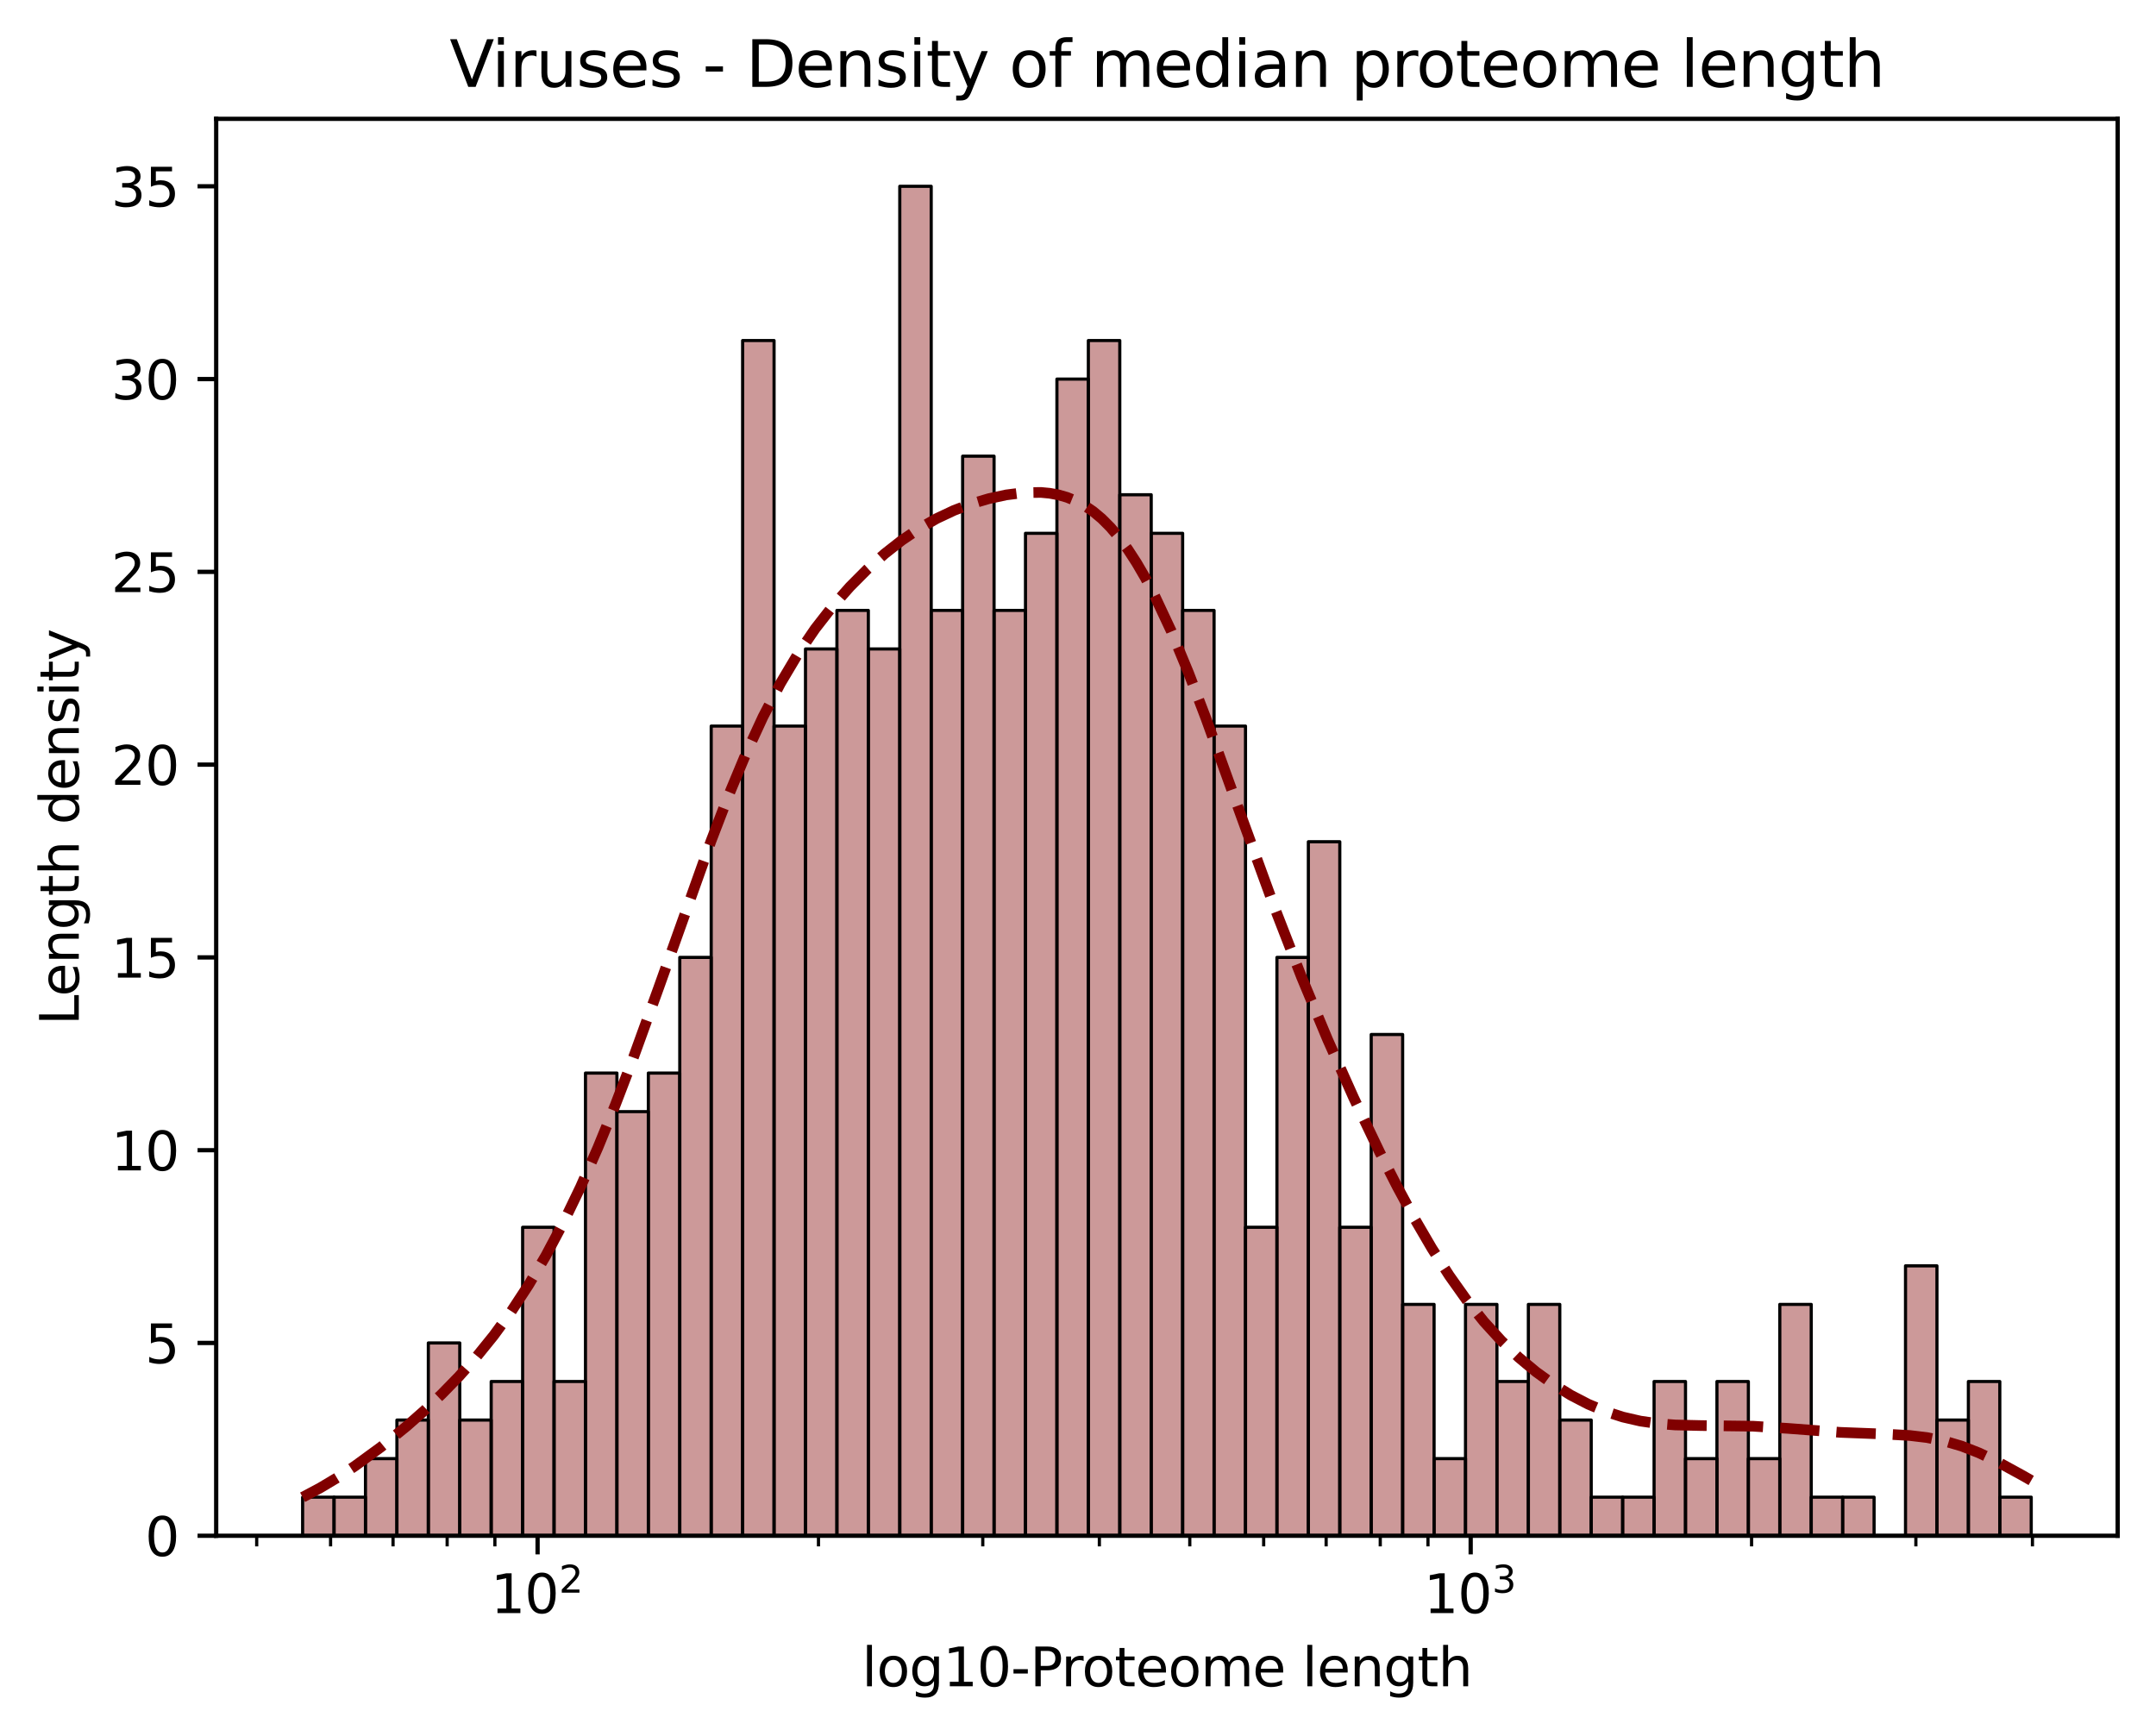 <?xml version="1.0" encoding="utf-8" standalone="no"?>
<!DOCTYPE svg PUBLIC "-//W3C//DTD SVG 1.1//EN"
  "http://www.w3.org/Graphics/SVG/1.1/DTD/svg11.dtd">
<svg xmlns:xlink="http://www.w3.org/1999/xlink" width="404.923pt" height="325.986pt" viewBox="0 0 404.923 325.986" xmlns="http://www.w3.org/2000/svg" version="1.1">
 <defs>
  <style type="text/css">*{stroke-linejoin: round; stroke-linecap: butt}</style>
 </defs>
 <g id="figure_1">
  <g id="patch_1">
   <path d="M 0 325.986 
L 404.923 325.986 
L 404.923 0 
L 0 0 
z
" style="fill: #ffffff"/>
  </g>
  <g id="axes_1">
   <g id="patch_2">
    <path d="M 40.603 288.43 
L 397.723 288.43 
L 397.723 22.318 
L 40.603 22.318 
z
" style="fill: #ffffff"/>
   </g>
   <g id="patch_3">
    <path d="M 56.836 288.43 
L 62.739 288.43 
L 62.739 281.189 
L 56.836 281.189 
z
" clip-path="url(#p869d52e7a8)" style="fill: #800000; fill-opacity: 0.4; stroke: #000000; stroke-width: 0.59; stroke-linejoin: miter"/>
   </g>
   <g id="patch_4">
    <path d="M 62.739 288.43 
L 68.641 288.43 
L 68.641 281.189 
L 62.739 281.189 
z
" clip-path="url(#p869d52e7a8)" style="fill: #800000; fill-opacity: 0.4; stroke: #000000; stroke-width: 0.59; stroke-linejoin: miter"/>
   </g>
   <g id="patch_5">
    <path d="M 68.641 288.43 
L 74.544 288.43 
L 74.544 273.948 
L 68.641 273.948 
z
" clip-path="url(#p869d52e7a8)" style="fill: #800000; fill-opacity: 0.4; stroke: #000000; stroke-width: 0.59; stroke-linejoin: miter"/>
   </g>
   <g id="patch_6">
    <path d="M 74.544 288.43 
L 80.447 288.43 
L 80.447 266.707 
L 74.544 266.707 
z
" clip-path="url(#p869d52e7a8)" style="fill: #800000; fill-opacity: 0.4; stroke: #000000; stroke-width: 0.59; stroke-linejoin: miter"/>
   </g>
   <g id="patch_7">
    <path d="M 80.447 288.43 
L 86.35 288.43 
L 86.35 252.224 
L 80.447 252.224 
z
" clip-path="url(#p869d52e7a8)" style="fill: #800000; fill-opacity: 0.4; stroke: #000000; stroke-width: 0.59; stroke-linejoin: miter"/>
   </g>
   <g id="patch_8">
    <path d="M 86.35 288.43 
L 92.253 288.43 
L 92.253 266.707 
L 86.35 266.707 
z
" clip-path="url(#p869d52e7a8)" style="fill: #800000; fill-opacity: 0.4; stroke: #000000; stroke-width: 0.59; stroke-linejoin: miter"/>
   </g>
   <g id="patch_9">
    <path d="M 92.253 288.43 
L 98.156 288.43 
L 98.156 259.466 
L 92.253 259.466 
z
" clip-path="url(#p869d52e7a8)" style="fill: #800000; fill-opacity: 0.4; stroke: #000000; stroke-width: 0.59; stroke-linejoin: miter"/>
   </g>
   <g id="patch_10">
    <path d="M 98.156 288.43 
L 104.058 288.43 
L 104.058 230.501 
L 98.156 230.501 
z
" clip-path="url(#p869d52e7a8)" style="fill: #800000; fill-opacity: 0.4; stroke: #000000; stroke-width: 0.59; stroke-linejoin: miter"/>
   </g>
   <g id="patch_11">
    <path d="M 104.058 288.43 
L 109.961 288.43 
L 109.961 259.466 
L 104.058 259.466 
z
" clip-path="url(#p869d52e7a8)" style="fill: #800000; fill-opacity: 0.4; stroke: #000000; stroke-width: 0.59; stroke-linejoin: miter"/>
   </g>
   <g id="patch_12">
    <path d="M 109.961 288.43 
L 115.864 288.43 
L 115.864 201.536 
L 109.961 201.536 
z
" clip-path="url(#p869d52e7a8)" style="fill: #800000; fill-opacity: 0.4; stroke: #000000; stroke-width: 0.59; stroke-linejoin: miter"/>
   </g>
   <g id="patch_13">
    <path d="M 115.864 288.43 
L 121.767 288.43 
L 121.767 208.778 
L 115.864 208.778 
z
" clip-path="url(#p869d52e7a8)" style="fill: #800000; fill-opacity: 0.4; stroke: #000000; stroke-width: 0.59; stroke-linejoin: miter"/>
   </g>
   <g id="patch_14">
    <path d="M 121.767 288.43 
L 127.67 288.43 
L 127.67 201.536 
L 121.767 201.536 
z
" clip-path="url(#p869d52e7a8)" style="fill: #800000; fill-opacity: 0.4; stroke: #000000; stroke-width: 0.59; stroke-linejoin: miter"/>
   </g>
   <g id="patch_15">
    <path d="M 127.67 288.43 
L 133.572 288.43 
L 133.572 179.813 
L 127.67 179.813 
z
" clip-path="url(#p869d52e7a8)" style="fill: #800000; fill-opacity: 0.4; stroke: #000000; stroke-width: 0.59; stroke-linejoin: miter"/>
   </g>
   <g id="patch_16">
    <path d="M 133.572 288.43 
L 139.475 288.43 
L 139.475 136.366 
L 133.572 136.366 
z
" clip-path="url(#p869d52e7a8)" style="fill: #800000; fill-opacity: 0.4; stroke: #000000; stroke-width: 0.59; stroke-linejoin: miter"/>
   </g>
   <g id="patch_17">
    <path d="M 139.475 288.43 
L 145.378 288.43 
L 145.378 63.955 
L 139.475 63.955 
z
" clip-path="url(#p869d52e7a8)" style="fill: #800000; fill-opacity: 0.4; stroke: #000000; stroke-width: 0.59; stroke-linejoin: miter"/>
   </g>
   <g id="patch_18">
    <path d="M 145.378 288.43 
L 151.281 288.43 
L 151.281 136.366 
L 145.378 136.366 
z
" clip-path="url(#p869d52e7a8)" style="fill: #800000; fill-opacity: 0.4; stroke: #000000; stroke-width: 0.59; stroke-linejoin: miter"/>
   </g>
   <g id="patch_19">
    <path d="M 151.281 288.43 
L 157.184 288.43 
L 157.184 121.884 
L 151.281 121.884 
z
" clip-path="url(#p869d52e7a8)" style="fill: #800000; fill-opacity: 0.4; stroke: #000000; stroke-width: 0.59; stroke-linejoin: miter"/>
   </g>
   <g id="patch_20">
    <path d="M 157.184 288.43 
L 163.086 288.43 
L 163.086 114.643 
L 157.184 114.643 
z
" clip-path="url(#p869d52e7a8)" style="fill: #800000; fill-opacity: 0.4; stroke: #000000; stroke-width: 0.59; stroke-linejoin: miter"/>
   </g>
   <g id="patch_21">
    <path d="M 163.086 288.43 
L 168.989 288.43 
L 168.989 121.884 
L 163.086 121.884 
z
" clip-path="url(#p869d52e7a8)" style="fill: #800000; fill-opacity: 0.4; stroke: #000000; stroke-width: 0.59; stroke-linejoin: miter"/>
   </g>
   <g id="patch_22">
    <path d="M 168.989 288.43 
L 174.892 288.43 
L 174.892 34.99 
L 168.989 34.99 
z
" clip-path="url(#p869d52e7a8)" style="fill: #800000; fill-opacity: 0.4; stroke: #000000; stroke-width: 0.59; stroke-linejoin: miter"/>
   </g>
   <g id="patch_23">
    <path d="M 174.892 288.43 
L 180.795 288.43 
L 180.795 114.643 
L 174.892 114.643 
z
" clip-path="url(#p869d52e7a8)" style="fill: #800000; fill-opacity: 0.4; stroke: #000000; stroke-width: 0.59; stroke-linejoin: miter"/>
   </g>
   <g id="patch_24">
    <path d="M 180.795 288.43 
L 186.698 288.43 
L 186.698 85.678 
L 180.795 85.678 
z
" clip-path="url(#p869d52e7a8)" style="fill: #800000; fill-opacity: 0.4; stroke: #000000; stroke-width: 0.59; stroke-linejoin: miter"/>
   </g>
   <g id="patch_25">
    <path d="M 186.698 288.43 
L 192.6 288.43 
L 192.6 114.643 
L 186.698 114.643 
z
" clip-path="url(#p869d52e7a8)" style="fill: #800000; fill-opacity: 0.4; stroke: #000000; stroke-width: 0.59; stroke-linejoin: miter"/>
   </g>
   <g id="patch_26">
    <path d="M 192.6 288.43 
L 198.503 288.43 
L 198.503 100.16 
L 192.6 100.16 
z
" clip-path="url(#p869d52e7a8)" style="fill: #800000; fill-opacity: 0.4; stroke: #000000; stroke-width: 0.59; stroke-linejoin: miter"/>
   </g>
   <g id="patch_27">
    <path d="M 198.503 288.43 
L 204.406 288.43 
L 204.406 71.196 
L 198.503 71.196 
z
" clip-path="url(#p869d52e7a8)" style="fill: #800000; fill-opacity: 0.4; stroke: #000000; stroke-width: 0.59; stroke-linejoin: miter"/>
   </g>
   <g id="patch_28">
    <path d="M 204.406 288.43 
L 210.309 288.43 
L 210.309 63.955 
L 204.406 63.955 
z
" clip-path="url(#p869d52e7a8)" style="fill: #800000; fill-opacity: 0.4; stroke: #000000; stroke-width: 0.59; stroke-linejoin: miter"/>
   </g>
   <g id="patch_29">
    <path d="M 210.309 288.43 
L 216.212 288.43 
L 216.212 92.919 
L 210.309 92.919 
z
" clip-path="url(#p869d52e7a8)" style="fill: #800000; fill-opacity: 0.4; stroke: #000000; stroke-width: 0.59; stroke-linejoin: miter"/>
   </g>
   <g id="patch_30">
    <path d="M 216.212 288.43 
L 222.115 288.43 
L 222.115 100.16 
L 216.212 100.16 
z
" clip-path="url(#p869d52e7a8)" style="fill: #800000; fill-opacity: 0.4; stroke: #000000; stroke-width: 0.59; stroke-linejoin: miter"/>
   </g>
   <g id="patch_31">
    <path d="M 222.115 288.43 
L 228.017 288.43 
L 228.017 114.643 
L 222.115 114.643 
z
" clip-path="url(#p869d52e7a8)" style="fill: #800000; fill-opacity: 0.4; stroke: #000000; stroke-width: 0.59; stroke-linejoin: miter"/>
   </g>
   <g id="patch_32">
    <path d="M 228.017 288.43 
L 233.92 288.43 
L 233.92 136.366 
L 228.017 136.366 
z
" clip-path="url(#p869d52e7a8)" style="fill: #800000; fill-opacity: 0.4; stroke: #000000; stroke-width: 0.59; stroke-linejoin: miter"/>
   </g>
   <g id="patch_33">
    <path d="M 233.92 288.43 
L 239.823 288.43 
L 239.823 230.501 
L 233.92 230.501 
z
" clip-path="url(#p869d52e7a8)" style="fill: #800000; fill-opacity: 0.4; stroke: #000000; stroke-width: 0.59; stroke-linejoin: miter"/>
   </g>
   <g id="patch_34">
    <path d="M 239.823 288.43 
L 245.726 288.43 
L 245.726 179.813 
L 239.823 179.813 
z
" clip-path="url(#p869d52e7a8)" style="fill: #800000; fill-opacity: 0.4; stroke: #000000; stroke-width: 0.59; stroke-linejoin: miter"/>
   </g>
   <g id="patch_35">
    <path d="M 245.726 288.43 
L 251.629 288.43 
L 251.629 158.09 
L 245.726 158.09 
z
" clip-path="url(#p869d52e7a8)" style="fill: #800000; fill-opacity: 0.4; stroke: #000000; stroke-width: 0.59; stroke-linejoin: miter"/>
   </g>
   <g id="patch_36">
    <path d="M 251.629 288.43 
L 257.531 288.43 
L 257.531 230.501 
L 251.629 230.501 
z
" clip-path="url(#p869d52e7a8)" style="fill: #800000; fill-opacity: 0.4; stroke: #000000; stroke-width: 0.59; stroke-linejoin: miter"/>
   </g>
   <g id="patch_37">
    <path d="M 257.531 288.43 
L 263.434 288.43 
L 263.434 194.295 
L 257.531 194.295 
z
" clip-path="url(#p869d52e7a8)" style="fill: #800000; fill-opacity: 0.4; stroke: #000000; stroke-width: 0.59; stroke-linejoin: miter"/>
   </g>
   <g id="patch_38">
    <path d="M 263.434 288.43 
L 269.337 288.43 
L 269.337 244.983 
L 263.434 244.983 
z
" clip-path="url(#p869d52e7a8)" style="fill: #800000; fill-opacity: 0.4; stroke: #000000; stroke-width: 0.59; stroke-linejoin: miter"/>
   </g>
   <g id="patch_39">
    <path d="M 269.337 288.43 
L 275.24 288.43 
L 275.24 273.948 
L 269.337 273.948 
z
" clip-path="url(#p869d52e7a8)" style="fill: #800000; fill-opacity: 0.4; stroke: #000000; stroke-width: 0.59; stroke-linejoin: miter"/>
   </g>
   <g id="patch_40">
    <path d="M 275.24 288.43 
L 281.143 288.43 
L 281.143 244.983 
L 275.24 244.983 
z
" clip-path="url(#p869d52e7a8)" style="fill: #800000; fill-opacity: 0.4; stroke: #000000; stroke-width: 0.59; stroke-linejoin: miter"/>
   </g>
   <g id="patch_41">
    <path d="M 281.143 288.43 
L 287.045 288.43 
L 287.045 259.466 
L 281.143 259.466 
z
" clip-path="url(#p869d52e7a8)" style="fill: #800000; fill-opacity: 0.4; stroke: #000000; stroke-width: 0.59; stroke-linejoin: miter"/>
   </g>
   <g id="patch_42">
    <path d="M 287.045 288.43 
L 292.948 288.43 
L 292.948 244.983 
L 287.045 244.983 
z
" clip-path="url(#p869d52e7a8)" style="fill: #800000; fill-opacity: 0.4; stroke: #000000; stroke-width: 0.59; stroke-linejoin: miter"/>
   </g>
   <g id="patch_43">
    <path d="M 292.948 288.43 
L 298.851 288.43 
L 298.851 266.707 
L 292.948 266.707 
z
" clip-path="url(#p869d52e7a8)" style="fill: #800000; fill-opacity: 0.4; stroke: #000000; stroke-width: 0.59; stroke-linejoin: miter"/>
   </g>
   <g id="patch_44">
    <path d="M 298.851 288.43 
L 304.754 288.43 
L 304.754 281.189 
L 298.851 281.189 
z
" clip-path="url(#p869d52e7a8)" style="fill: #800000; fill-opacity: 0.4; stroke: #000000; stroke-width: 0.59; stroke-linejoin: miter"/>
   </g>
   <g id="patch_45">
    <path d="M 304.754 288.43 
L 310.657 288.43 
L 310.657 281.189 
L 304.754 281.189 
z
" clip-path="url(#p869d52e7a8)" style="fill: #800000; fill-opacity: 0.4; stroke: #000000; stroke-width: 0.59; stroke-linejoin: miter"/>
   </g>
   <g id="patch_46">
    <path d="M 310.657 288.43 
L 316.559 288.43 
L 316.559 259.466 
L 310.657 259.466 
z
" clip-path="url(#p869d52e7a8)" style="fill: #800000; fill-opacity: 0.4; stroke: #000000; stroke-width: 0.59; stroke-linejoin: miter"/>
   </g>
   <g id="patch_47">
    <path d="M 316.559 288.43 
L 322.462 288.43 
L 322.462 273.948 
L 316.559 273.948 
z
" clip-path="url(#p869d52e7a8)" style="fill: #800000; fill-opacity: 0.4; stroke: #000000; stroke-width: 0.59; stroke-linejoin: miter"/>
   </g>
   <g id="patch_48">
    <path d="M 322.462 288.43 
L 328.365 288.43 
L 328.365 259.466 
L 322.462 259.466 
z
" clip-path="url(#p869d52e7a8)" style="fill: #800000; fill-opacity: 0.4; stroke: #000000; stroke-width: 0.59; stroke-linejoin: miter"/>
   </g>
   <g id="patch_49">
    <path d="M 328.365 288.43 
L 334.268 288.43 
L 334.268 273.948 
L 328.365 273.948 
z
" clip-path="url(#p869d52e7a8)" style="fill: #800000; fill-opacity: 0.4; stroke: #000000; stroke-width: 0.59; stroke-linejoin: miter"/>
   </g>
   <g id="patch_50">
    <path d="M 334.268 288.43 
L 340.171 288.43 
L 340.171 244.983 
L 334.268 244.983 
z
" clip-path="url(#p869d52e7a8)" style="fill: #800000; fill-opacity: 0.4; stroke: #000000; stroke-width: 0.59; stroke-linejoin: miter"/>
   </g>
   <g id="patch_51">
    <path d="M 340.171 288.43 
L 346.074 288.43 
L 346.074 281.189 
L 340.171 281.189 
z
" clip-path="url(#p869d52e7a8)" style="fill: #800000; fill-opacity: 0.4; stroke: #000000; stroke-width: 0.59; stroke-linejoin: miter"/>
   </g>
   <g id="patch_52">
    <path d="M 346.074 288.43 
L 351.976 288.43 
L 351.976 281.189 
L 346.074 281.189 
z
" clip-path="url(#p869d52e7a8)" style="fill: #800000; fill-opacity: 0.4; stroke: #000000; stroke-width: 0.59; stroke-linejoin: miter"/>
   </g>
   <g id="patch_53">
    <path d="M 351.976 288.43 
L 357.879 288.43 
L 357.879 288.43 
L 351.976 288.43 
z
" clip-path="url(#p869d52e7a8)" style="fill: #800000; fill-opacity: 0.4; stroke: #000000; stroke-width: 0.59; stroke-linejoin: miter"/>
   </g>
   <g id="patch_54">
    <path d="M 357.879 288.43 
L 363.782 288.43 
L 363.782 237.742 
L 357.879 237.742 
z
" clip-path="url(#p869d52e7a8)" style="fill: #800000; fill-opacity: 0.4; stroke: #000000; stroke-width: 0.59; stroke-linejoin: miter"/>
   </g>
   <g id="patch_55">
    <path d="M 363.782 288.43 
L 369.685 288.43 
L 369.685 266.707 
L 363.782 266.707 
z
" clip-path="url(#p869d52e7a8)" style="fill: #800000; fill-opacity: 0.4; stroke: #000000; stroke-width: 0.59; stroke-linejoin: miter"/>
   </g>
   <g id="patch_56">
    <path d="M 369.685 288.43 
L 375.588 288.43 
L 375.588 259.466 
L 369.685 259.466 
z
" clip-path="url(#p869d52e7a8)" style="fill: #800000; fill-opacity: 0.4; stroke: #000000; stroke-width: 0.59; stroke-linejoin: miter"/>
   </g>
   <g id="patch_57">
    <path d="M 375.588 288.43 
L 381.49 288.43 
L 381.49 281.189 
L 375.588 281.189 
z
" clip-path="url(#p869d52e7a8)" style="fill: #800000; fill-opacity: 0.4; stroke: #000000; stroke-width: 0.59; stroke-linejoin: miter"/>
   </g>
   <g id="matplotlib.axis_1">
    <g id="xtick_1">
     <g id="line2d_1">
      <defs>
       <path id="m6649831a30" d="M 0 0 
L 0 3.5 
" style="stroke: #000000; stroke-width: 0.8"/>
      </defs>
      <g>
       <use xlink:href="#m6649831a30" x="100.965" y="288.43" style="stroke: #000000; stroke-width: 0.8"/>
      </g>
     </g>
     <g id="text_1">
      <!-- $\mathdefault{10^{2}}$ -->
      <g transform="translate(92.165 303.029) scale(0.1 -0.1)">
       <defs>
        <path id="DejaVuSans-31" d="M 794 531 
L 1825 531 
L 1825 4091 
L 703 3866 
L 703 4441 
L 1819 4666 
L 2450 4666 
L 2450 531 
L 3481 531 
L 3481 0 
L 794 0 
L 794 531 
z
" transform="scale(0.016)"/>
        <path id="DejaVuSans-30" d="M 2034 4250 
Q 1547 4250 1301 3770 
Q 1056 3291 1056 2328 
Q 1056 1369 1301 889 
Q 1547 409 2034 409 
Q 2525 409 2770 889 
Q 3016 1369 3016 2328 
Q 3016 3291 2770 3770 
Q 2525 4250 2034 4250 
z
M 2034 4750 
Q 2819 4750 3233 4129 
Q 3647 3509 3647 2328 
Q 3647 1150 3233 529 
Q 2819 -91 2034 -91 
Q 1250 -91 836 529 
Q 422 1150 422 2328 
Q 422 3509 836 4129 
Q 1250 4750 2034 4750 
z
" transform="scale(0.016)"/>
        <path id="DejaVuSans-32" d="M 1228 531 
L 3431 531 
L 3431 0 
L 469 0 
L 469 531 
Q 828 903 1448 1529 
Q 2069 2156 2228 2338 
Q 2531 2678 2651 2914 
Q 2772 3150 2772 3378 
Q 2772 3750 2511 3984 
Q 2250 4219 1831 4219 
Q 1534 4219 1204 4116 
Q 875 4013 500 3803 
L 500 4441 
Q 881 4594 1212 4672 
Q 1544 4750 1819 4750 
Q 2544 4750 2975 4387 
Q 3406 4025 3406 3419 
Q 3406 3131 3298 2873 
Q 3191 2616 2906 2266 
Q 2828 2175 2409 1742 
Q 1991 1309 1228 531 
z
" transform="scale(0.016)"/>
       </defs>
       <use xlink:href="#DejaVuSans-31" transform="translate(0 0.766)"/>
       <use xlink:href="#DejaVuSans-30" transform="translate(63.623 0.766)"/>
       <use xlink:href="#DejaVuSans-32" transform="translate(128.203 39.047) scale(0.7)"/>
      </g>
     </g>
    </g>
    <g id="xtick_2">
     <g id="line2d_2">
      <g>
       <use xlink:href="#m6649831a30" x="276.211" y="288.43" style="stroke: #000000; stroke-width: 0.8"/>
      </g>
     </g>
     <g id="text_2">
      <!-- $\mathdefault{10^{3}}$ -->
      <g transform="translate(267.411 303.029) scale(0.1 -0.1)">
       <defs>
        <path id="DejaVuSans-33" d="M 2597 2516 
Q 3050 2419 3304 2112 
Q 3559 1806 3559 1356 
Q 3559 666 3084 287 
Q 2609 -91 1734 -91 
Q 1441 -91 1130 -33 
Q 819 25 488 141 
L 488 750 
Q 750 597 1062 519 
Q 1375 441 1716 441 
Q 2309 441 2620 675 
Q 2931 909 2931 1356 
Q 2931 1769 2642 2001 
Q 2353 2234 1838 2234 
L 1294 2234 
L 1294 2753 
L 1863 2753 
Q 2328 2753 2575 2939 
Q 2822 3125 2822 3475 
Q 2822 3834 2567 4026 
Q 2313 4219 1838 4219 
Q 1578 4219 1281 4162 
Q 984 4106 628 3988 
L 628 4550 
Q 988 4650 1302 4700 
Q 1616 4750 1894 4750 
Q 2613 4750 3031 4423 
Q 3450 4097 3450 3541 
Q 3450 3153 3228 2886 
Q 3006 2619 2597 2516 
z
" transform="scale(0.016)"/>
       </defs>
       <use xlink:href="#DejaVuSans-31" transform="translate(0 0.766)"/>
       <use xlink:href="#DejaVuSans-30" transform="translate(63.623 0.766)"/>
       <use xlink:href="#DejaVuSans-33" transform="translate(128.203 39.047) scale(0.7)"/>
      </g>
     </g>
    </g>
    <g id="xtick_3">
     <g id="line2d_3">
      <defs>
       <path id="mf23ea17cfc" d="M 0 0 
L 0 2 
" style="stroke: #000000; stroke-width: 0.6"/>
      </defs>
      <g>
       <use xlink:href="#mf23ea17cfc" x="48.211" y="288.43" style="stroke: #000000; stroke-width: 0.6"/>
      </g>
     </g>
    </g>
    <g id="xtick_4">
     <g id="line2d_4">
      <g>
       <use xlink:href="#mf23ea17cfc" x="62.087" y="288.43" style="stroke: #000000; stroke-width: 0.6"/>
      </g>
     </g>
    </g>
    <g id="xtick_5">
     <g id="line2d_5">
      <g>
       <use xlink:href="#mf23ea17cfc" x="73.819" y="288.43" style="stroke: #000000; stroke-width: 0.6"/>
      </g>
     </g>
    </g>
    <g id="xtick_6">
     <g id="line2d_6">
      <g>
       <use xlink:href="#mf23ea17cfc" x="83.982" y="288.43" style="stroke: #000000; stroke-width: 0.6"/>
      </g>
     </g>
    </g>
    <g id="xtick_7">
     <g id="line2d_7">
      <g>
       <use xlink:href="#mf23ea17cfc" x="92.946" y="288.43" style="stroke: #000000; stroke-width: 0.6"/>
      </g>
     </g>
    </g>
    <g id="xtick_8">
     <g id="line2d_8">
      <g>
       <use xlink:href="#mf23ea17cfc" x="153.719" y="288.43" style="stroke: #000000; stroke-width: 0.6"/>
      </g>
     </g>
    </g>
    <g id="xtick_9">
     <g id="line2d_9">
      <g>
       <use xlink:href="#mf23ea17cfc" x="184.578" y="288.43" style="stroke: #000000; stroke-width: 0.6"/>
      </g>
     </g>
    </g>
    <g id="xtick_10">
     <g id="line2d_10">
      <g>
       <use xlink:href="#mf23ea17cfc" x="206.473" y="288.43" style="stroke: #000000; stroke-width: 0.6"/>
      </g>
     </g>
    </g>
    <g id="xtick_11">
     <g id="line2d_11">
      <g>
       <use xlink:href="#mf23ea17cfc" x="223.456" y="288.43" style="stroke: #000000; stroke-width: 0.6"/>
      </g>
     </g>
    </g>
    <g id="xtick_12">
     <g id="line2d_12">
      <g>
       <use xlink:href="#mf23ea17cfc" x="237.333" y="288.43" style="stroke: #000000; stroke-width: 0.6"/>
      </g>
     </g>
    </g>
    <g id="xtick_13">
     <g id="line2d_13">
      <g>
       <use xlink:href="#mf23ea17cfc" x="249.065" y="288.43" style="stroke: #000000; stroke-width: 0.6"/>
      </g>
     </g>
    </g>
    <g id="xtick_14">
     <g id="line2d_14">
      <g>
       <use xlink:href="#mf23ea17cfc" x="259.228" y="288.43" style="stroke: #000000; stroke-width: 0.6"/>
      </g>
     </g>
    </g>
    <g id="xtick_15">
     <g id="line2d_15">
      <g>
       <use xlink:href="#mf23ea17cfc" x="268.192" y="288.43" style="stroke: #000000; stroke-width: 0.6"/>
      </g>
     </g>
    </g>
    <g id="xtick_16">
     <g id="line2d_16">
      <g>
       <use xlink:href="#mf23ea17cfc" x="328.965" y="288.43" style="stroke: #000000; stroke-width: 0.6"/>
      </g>
     </g>
    </g>
    <g id="xtick_17">
     <g id="line2d_17">
      <g>
       <use xlink:href="#mf23ea17cfc" x="359.824" y="288.43" style="stroke: #000000; stroke-width: 0.6"/>
      </g>
     </g>
    </g>
    <g id="xtick_18">
     <g id="line2d_18">
      <g>
       <use xlink:href="#mf23ea17cfc" x="381.719" y="288.43" style="stroke: #000000; stroke-width: 0.6"/>
      </g>
     </g>
    </g>
    <g id="text_3">
     <!-- log10-Proteome length -->
     <g transform="translate(161.875 316.707) scale(0.1 -0.1)">
      <defs>
       <path id="DejaVuSans-6c" d="M 603 4863 
L 1178 4863 
L 1178 0 
L 603 0 
L 603 4863 
z
" transform="scale(0.016)"/>
       <path id="DejaVuSans-6f" d="M 1959 3097 
Q 1497 3097 1228 2736 
Q 959 2375 959 1747 
Q 959 1119 1226 758 
Q 1494 397 1959 397 
Q 2419 397 2687 759 
Q 2956 1122 2956 1747 
Q 2956 2369 2687 2733 
Q 2419 3097 1959 3097 
z
M 1959 3584 
Q 2709 3584 3137 3096 
Q 3566 2609 3566 1747 
Q 3566 888 3137 398 
Q 2709 -91 1959 -91 
Q 1206 -91 779 398 
Q 353 888 353 1747 
Q 353 2609 779 3096 
Q 1206 3584 1959 3584 
z
" transform="scale(0.016)"/>
       <path id="DejaVuSans-67" d="M 2906 1791 
Q 2906 2416 2648 2759 
Q 2391 3103 1925 3103 
Q 1463 3103 1205 2759 
Q 947 2416 947 1791 
Q 947 1169 1205 825 
Q 1463 481 1925 481 
Q 2391 481 2648 825 
Q 2906 1169 2906 1791 
z
M 3481 434 
Q 3481 -459 3084 -895 
Q 2688 -1331 1869 -1331 
Q 1566 -1331 1297 -1286 
Q 1028 -1241 775 -1147 
L 775 -588 
Q 1028 -725 1275 -790 
Q 1522 -856 1778 -856 
Q 2344 -856 2625 -561 
Q 2906 -266 2906 331 
L 2906 616 
Q 2728 306 2450 153 
Q 2172 0 1784 0 
Q 1141 0 747 490 
Q 353 981 353 1791 
Q 353 2603 747 3093 
Q 1141 3584 1784 3584 
Q 2172 3584 2450 3431 
Q 2728 3278 2906 2969 
L 2906 3500 
L 3481 3500 
L 3481 434 
z
" transform="scale(0.016)"/>
       <path id="DejaVuSans-2d" d="M 313 2009 
L 1997 2009 
L 1997 1497 
L 313 1497 
L 313 2009 
z
" transform="scale(0.016)"/>
       <path id="DejaVuSans-50" d="M 1259 4147 
L 1259 2394 
L 2053 2394 
Q 2494 2394 2734 2622 
Q 2975 2850 2975 3272 
Q 2975 3691 2734 3919 
Q 2494 4147 2053 4147 
L 1259 4147 
z
M 628 4666 
L 2053 4666 
Q 2838 4666 3239 4311 
Q 3641 3956 3641 3272 
Q 3641 2581 3239 2228 
Q 2838 1875 2053 1875 
L 1259 1875 
L 1259 0 
L 628 0 
L 628 4666 
z
" transform="scale(0.016)"/>
       <path id="DejaVuSans-72" d="M 2631 2963 
Q 2534 3019 2420 3045 
Q 2306 3072 2169 3072 
Q 1681 3072 1420 2755 
Q 1159 2438 1159 1844 
L 1159 0 
L 581 0 
L 581 3500 
L 1159 3500 
L 1159 2956 
Q 1341 3275 1631 3429 
Q 1922 3584 2338 3584 
Q 2397 3584 2469 3576 
Q 2541 3569 2628 3553 
L 2631 2963 
z
" transform="scale(0.016)"/>
       <path id="DejaVuSans-74" d="M 1172 4494 
L 1172 3500 
L 2356 3500 
L 2356 3053 
L 1172 3053 
L 1172 1153 
Q 1172 725 1289 603 
Q 1406 481 1766 481 
L 2356 481 
L 2356 0 
L 1766 0 
Q 1100 0 847 248 
Q 594 497 594 1153 
L 594 3053 
L 172 3053 
L 172 3500 
L 594 3500 
L 594 4494 
L 1172 4494 
z
" transform="scale(0.016)"/>
       <path id="DejaVuSans-65" d="M 3597 1894 
L 3597 1613 
L 953 1613 
Q 991 1019 1311 708 
Q 1631 397 2203 397 
Q 2534 397 2845 478 
Q 3156 559 3463 722 
L 3463 178 
Q 3153 47 2828 -22 
Q 2503 -91 2169 -91 
Q 1331 -91 842 396 
Q 353 884 353 1716 
Q 353 2575 817 3079 
Q 1281 3584 2069 3584 
Q 2775 3584 3186 3129 
Q 3597 2675 3597 1894 
z
M 3022 2063 
Q 3016 2534 2758 2815 
Q 2500 3097 2075 3097 
Q 1594 3097 1305 2825 
Q 1016 2553 972 2059 
L 3022 2063 
z
" transform="scale(0.016)"/>
       <path id="DejaVuSans-6d" d="M 3328 2828 
Q 3544 3216 3844 3400 
Q 4144 3584 4550 3584 
Q 5097 3584 5394 3201 
Q 5691 2819 5691 2113 
L 5691 0 
L 5113 0 
L 5113 2094 
Q 5113 2597 4934 2840 
Q 4756 3084 4391 3084 
Q 3944 3084 3684 2787 
Q 3425 2491 3425 1978 
L 3425 0 
L 2847 0 
L 2847 2094 
Q 2847 2600 2669 2842 
Q 2491 3084 2119 3084 
Q 1678 3084 1418 2786 
Q 1159 2488 1159 1978 
L 1159 0 
L 581 0 
L 581 3500 
L 1159 3500 
L 1159 2956 
Q 1356 3278 1631 3431 
Q 1906 3584 2284 3584 
Q 2666 3584 2933 3390 
Q 3200 3197 3328 2828 
z
" transform="scale(0.016)"/>
       <path id="DejaVuSans-20" transform="scale(0.016)"/>
       <path id="DejaVuSans-6e" d="M 3513 2113 
L 3513 0 
L 2938 0 
L 2938 2094 
Q 2938 2591 2744 2837 
Q 2550 3084 2163 3084 
Q 1697 3084 1428 2787 
Q 1159 2491 1159 1978 
L 1159 0 
L 581 0 
L 581 3500 
L 1159 3500 
L 1159 2956 
Q 1366 3272 1645 3428 
Q 1925 3584 2291 3584 
Q 2894 3584 3203 3211 
Q 3513 2838 3513 2113 
z
" transform="scale(0.016)"/>
       <path id="DejaVuSans-68" d="M 3513 2113 
L 3513 0 
L 2938 0 
L 2938 2094 
Q 2938 2591 2744 2837 
Q 2550 3084 2163 3084 
Q 1697 3084 1428 2787 
Q 1159 2491 1159 1978 
L 1159 0 
L 581 0 
L 581 4863 
L 1159 4863 
L 1159 2956 
Q 1366 3272 1645 3428 
Q 1925 3584 2291 3584 
Q 2894 3584 3203 3211 
Q 3513 2838 3513 2113 
z
" transform="scale(0.016)"/>
      </defs>
      <use xlink:href="#DejaVuSans-6c"/>
      <use xlink:href="#DejaVuSans-6f" x="27.783"/>
      <use xlink:href="#DejaVuSans-67" x="88.965"/>
      <use xlink:href="#DejaVuSans-31" x="152.441"/>
      <use xlink:href="#DejaVuSans-30" x="216.064"/>
      <use xlink:href="#DejaVuSans-2d" x="279.688"/>
      <use xlink:href="#DejaVuSans-50" x="315.771"/>
      <use xlink:href="#DejaVuSans-72" x="374.324"/>
      <use xlink:href="#DejaVuSans-6f" x="413.188"/>
      <use xlink:href="#DejaVuSans-74" x="474.369"/>
      <use xlink:href="#DejaVuSans-65" x="513.578"/>
      <use xlink:href="#DejaVuSans-6f" x="575.102"/>
      <use xlink:href="#DejaVuSans-6d" x="636.283"/>
      <use xlink:href="#DejaVuSans-65" x="733.695"/>
      <use xlink:href="#DejaVuSans-20" x="795.219"/>
      <use xlink:href="#DejaVuSans-6c" x="827.006"/>
      <use xlink:href="#DejaVuSans-65" x="854.789"/>
      <use xlink:href="#DejaVuSans-6e" x="916.312"/>
      <use xlink:href="#DejaVuSans-67" x="979.691"/>
      <use xlink:href="#DejaVuSans-74" x="1043.168"/>
      <use xlink:href="#DejaVuSans-68" x="1082.377"/>
     </g>
    </g>
   </g>
   <g id="matplotlib.axis_2">
    <g id="ytick_1">
     <g id="line2d_19">
      <defs>
       <path id="ma6e605d014" d="M 0 0 
L -3.5 0 
" style="stroke: #000000; stroke-width: 0.8"/>
      </defs>
      <g>
       <use xlink:href="#ma6e605d014" x="40.603" y="288.43" style="stroke: #000000; stroke-width: 0.8"/>
      </g>
     </g>
     <g id="text_4">
      <!-- 0 -->
      <g transform="translate(27.241 292.229) scale(0.1 -0.1)">
       <use xlink:href="#DejaVuSans-30"/>
      </g>
     </g>
    </g>
    <g id="ytick_2">
     <g id="line2d_20">
      <g>
       <use xlink:href="#ma6e605d014" x="40.603" y="252.224" style="stroke: #000000; stroke-width: 0.8"/>
      </g>
     </g>
     <g id="text_5">
      <!-- 5 -->
      <g transform="translate(27.241 256.024) scale(0.1 -0.1)">
       <defs>
        <path id="DejaVuSans-35" d="M 691 4666 
L 3169 4666 
L 3169 4134 
L 1269 4134 
L 1269 2991 
Q 1406 3038 1543 3061 
Q 1681 3084 1819 3084 
Q 2600 3084 3056 2656 
Q 3513 2228 3513 1497 
Q 3513 744 3044 326 
Q 2575 -91 1722 -91 
Q 1428 -91 1123 -41 
Q 819 9 494 109 
L 494 744 
Q 775 591 1075 516 
Q 1375 441 1709 441 
Q 2250 441 2565 725 
Q 2881 1009 2881 1497 
Q 2881 1984 2565 2268 
Q 2250 2553 1709 2553 
Q 1456 2553 1204 2497 
Q 953 2441 691 2322 
L 691 4666 
z
" transform="scale(0.016)"/>
       </defs>
       <use xlink:href="#DejaVuSans-35"/>
      </g>
     </g>
    </g>
    <g id="ytick_3">
     <g id="line2d_21">
      <g>
       <use xlink:href="#ma6e605d014" x="40.603" y="216.019" style="stroke: #000000; stroke-width: 0.8"/>
      </g>
     </g>
     <g id="text_6">
      <!-- 10 -->
      <g transform="translate(20.878 219.818) scale(0.1 -0.1)">
       <use xlink:href="#DejaVuSans-31"/>
       <use xlink:href="#DejaVuSans-30" x="63.623"/>
      </g>
     </g>
    </g>
    <g id="ytick_4">
     <g id="line2d_22">
      <g>
       <use xlink:href="#ma6e605d014" x="40.603" y="179.813" style="stroke: #000000; stroke-width: 0.8"/>
      </g>
     </g>
     <g id="text_7">
      <!-- 15 -->
      <g transform="translate(20.878 183.612) scale(0.1 -0.1)">
       <use xlink:href="#DejaVuSans-31"/>
       <use xlink:href="#DejaVuSans-35" x="63.623"/>
      </g>
     </g>
    </g>
    <g id="ytick_5">
     <g id="line2d_23">
      <g>
       <use xlink:href="#ma6e605d014" x="40.603" y="143.607" style="stroke: #000000; stroke-width: 0.8"/>
      </g>
     </g>
     <g id="text_8">
      <!-- 20 -->
      <g transform="translate(20.878 147.406) scale(0.1 -0.1)">
       <use xlink:href="#DejaVuSans-32"/>
       <use xlink:href="#DejaVuSans-30" x="63.623"/>
      </g>
     </g>
    </g>
    <g id="ytick_6">
     <g id="line2d_24">
      <g>
       <use xlink:href="#ma6e605d014" x="40.603" y="107.402" style="stroke: #000000; stroke-width: 0.8"/>
      </g>
     </g>
     <g id="text_9">
      <!-- 25 -->
      <g transform="translate(20.878 111.201) scale(0.1 -0.1)">
       <use xlink:href="#DejaVuSans-32"/>
       <use xlink:href="#DejaVuSans-35" x="63.623"/>
      </g>
     </g>
    </g>
    <g id="ytick_7">
     <g id="line2d_25">
      <g>
       <use xlink:href="#ma6e605d014" x="40.603" y="71.196" style="stroke: #000000; stroke-width: 0.8"/>
      </g>
     </g>
     <g id="text_10">
      <!-- 30 -->
      <g transform="translate(20.878 74.995) scale(0.1 -0.1)">
       <use xlink:href="#DejaVuSans-33"/>
       <use xlink:href="#DejaVuSans-30" x="63.623"/>
      </g>
     </g>
    </g>
    <g id="ytick_8">
     <g id="line2d_26">
      <g>
       <use xlink:href="#ma6e605d014" x="40.603" y="34.99" style="stroke: #000000; stroke-width: 0.8"/>
      </g>
     </g>
     <g id="text_11">
      <!-- 35 -->
      <g transform="translate(20.878 38.789) scale(0.1 -0.1)">
       <use xlink:href="#DejaVuSans-33"/>
       <use xlink:href="#DejaVuSans-35" x="63.623"/>
      </g>
     </g>
    </g>
    <g id="text_12">
     <!-- Length density -->
     <g transform="translate(14.798 192.543) rotate(-90) scale(0.1 -0.1)">
      <defs>
       <path id="DejaVuSans-4c" d="M 628 4666 
L 1259 4666 
L 1259 531 
L 3531 531 
L 3531 0 
L 628 0 
L 628 4666 
z
" transform="scale(0.016)"/>
       <path id="DejaVuSans-64" d="M 2906 2969 
L 2906 4863 
L 3481 4863 
L 3481 0 
L 2906 0 
L 2906 525 
Q 2725 213 2448 61 
Q 2172 -91 1784 -91 
Q 1150 -91 751 415 
Q 353 922 353 1747 
Q 353 2572 751 3078 
Q 1150 3584 1784 3584 
Q 2172 3584 2448 3432 
Q 2725 3281 2906 2969 
z
M 947 1747 
Q 947 1113 1208 752 
Q 1469 391 1925 391 
Q 2381 391 2643 752 
Q 2906 1113 2906 1747 
Q 2906 2381 2643 2742 
Q 2381 3103 1925 3103 
Q 1469 3103 1208 2742 
Q 947 2381 947 1747 
z
" transform="scale(0.016)"/>
       <path id="DejaVuSans-73" d="M 2834 3397 
L 2834 2853 
Q 2591 2978 2328 3040 
Q 2066 3103 1784 3103 
Q 1356 3103 1142 2972 
Q 928 2841 928 2578 
Q 928 2378 1081 2264 
Q 1234 2150 1697 2047 
L 1894 2003 
Q 2506 1872 2764 1633 
Q 3022 1394 3022 966 
Q 3022 478 2636 193 
Q 2250 -91 1575 -91 
Q 1294 -91 989 -36 
Q 684 19 347 128 
L 347 722 
Q 666 556 975 473 
Q 1284 391 1588 391 
Q 1994 391 2212 530 
Q 2431 669 2431 922 
Q 2431 1156 2273 1281 
Q 2116 1406 1581 1522 
L 1381 1569 
Q 847 1681 609 1914 
Q 372 2147 372 2553 
Q 372 3047 722 3315 
Q 1072 3584 1716 3584 
Q 2034 3584 2315 3537 
Q 2597 3491 2834 3397 
z
" transform="scale(0.016)"/>
       <path id="DejaVuSans-69" d="M 603 3500 
L 1178 3500 
L 1178 0 
L 603 0 
L 603 3500 
z
M 603 4863 
L 1178 4863 
L 1178 4134 
L 603 4134 
L 603 4863 
z
" transform="scale(0.016)"/>
       <path id="DejaVuSans-79" d="M 2059 -325 
Q 1816 -950 1584 -1140 
Q 1353 -1331 966 -1331 
L 506 -1331 
L 506 -850 
L 844 -850 
Q 1081 -850 1212 -737 
Q 1344 -625 1503 -206 
L 1606 56 
L 191 3500 
L 800 3500 
L 1894 763 
L 2988 3500 
L 3597 3500 
L 2059 -325 
z
" transform="scale(0.016)"/>
      </defs>
      <use xlink:href="#DejaVuSans-4c"/>
      <use xlink:href="#DejaVuSans-65" x="53.963"/>
      <use xlink:href="#DejaVuSans-6e" x="115.486"/>
      <use xlink:href="#DejaVuSans-67" x="178.865"/>
      <use xlink:href="#DejaVuSans-74" x="242.342"/>
      <use xlink:href="#DejaVuSans-68" x="281.551"/>
      <use xlink:href="#DejaVuSans-20" x="344.93"/>
      <use xlink:href="#DejaVuSans-64" x="376.717"/>
      <use xlink:href="#DejaVuSans-65" x="440.193"/>
      <use xlink:href="#DejaVuSans-6e" x="501.717"/>
      <use xlink:href="#DejaVuSans-73" x="565.096"/>
      <use xlink:href="#DejaVuSans-69" x="617.195"/>
      <use xlink:href="#DejaVuSans-74" x="644.979"/>
      <use xlink:href="#DejaVuSans-79" x="684.188"/>
     </g>
    </g>
   </g>
   <g id="line2d_27">
    <path d="M 56.836 281.201 
L 60.099 279.466 
L 63.362 277.518 
L 66.624 275.369 
L 71.519 271.798 
L 76.413 267.828 
L 79.676 264.95 
L 82.939 261.857 
L 86.202 258.51 
L 89.464 254.852 
L 92.727 250.821 
L 95.99 246.349 
L 99.253 241.37 
L 102.516 235.829 
L 105.779 229.683 
L 109.042 222.909 
L 112.304 215.507 
L 115.567 207.509 
L 118.83 198.984 
L 123.724 185.464 
L 133.513 158.018 
L 136.776 149.533 
L 140.039 141.699 
L 143.302 134.629 
L 146.564 128.365 
L 149.827 122.881 
L 153.09 118.096 
L 156.353 113.906 
L 159.616 110.21 
L 162.879 106.928 
L 166.142 104.015 
L 169.405 101.456 
L 172.667 99.246 
L 175.93 97.383 
L 179.193 95.849 
L 182.456 94.615 
L 185.719 93.652 
L 188.982 92.948 
L 192.245 92.533 
L 195.507 92.485 
L 197.139 92.64 
L 198.77 92.939 
L 200.402 93.406 
L 202.033 94.065 
L 203.665 94.937 
L 205.296 96.046 
L 206.927 97.411 
L 208.559 99.048 
L 210.19 100.97 
L 211.822 103.184 
L 213.453 105.694 
L 215.085 108.495 
L 216.716 111.581 
L 219.979 118.542 
L 223.242 126.409 
L 226.505 134.954 
L 233.03 153.04 
L 239.556 170.924 
L 244.45 183.512 
L 249.345 195.246 
L 254.239 206.193 
L 259.133 216.424 
L 262.396 222.83 
L 265.659 228.858 
L 268.922 234.452 
L 272.185 239.563 
L 275.447 244.159 
L 278.71 248.236 
L 281.973 251.818 
L 285.236 254.944 
L 288.499 257.664 
L 291.762 260.017 
L 295.025 262.033 
L 298.287 263.724 
L 301.55 265.094 
L 304.813 266.147 
L 308.076 266.896 
L 311.339 267.372 
L 314.602 267.626 
L 319.496 267.74 
L 329.285 267.863 
L 335.81 268.272 
L 345.599 269.015 
L 353.756 269.328 
L 358.65 269.602 
L 361.913 269.992 
L 365.176 270.643 
L 368.439 271.603 
L 371.702 272.88 
L 374.965 274.436 
L 379.859 277.114 
L 381.49 278.048 
L 381.49 278.048 
" clip-path="url(#p869d52e7a8)" style="fill: none; stroke-dasharray: 7.4,3.2; stroke-dashoffset: 0; stroke: #800000; stroke-width: 2"/>
   </g>
   <g id="patch_58">
    <path d="M 40.603 288.43 
L 40.603 22.318 
" style="fill: none; stroke: #000000; stroke-width: 0.8; stroke-linejoin: miter; stroke-linecap: square"/>
   </g>
   <g id="patch_59">
    <path d="M 397.723 288.43 
L 397.723 22.318 
" style="fill: none; stroke: #000000; stroke-width: 0.8; stroke-linejoin: miter; stroke-linecap: square"/>
   </g>
   <g id="patch_60">
    <path d="M 40.603 288.43 
L 397.723 288.43 
" style="fill: none; stroke: #000000; stroke-width: 0.8; stroke-linejoin: miter; stroke-linecap: square"/>
   </g>
   <g id="patch_61">
    <path d="M 40.603 22.318 
L 397.723 22.318 
" style="fill: none; stroke: #000000; stroke-width: 0.8; stroke-linejoin: miter; stroke-linecap: square"/>
   </g>
   <g id="text_13">
    <!-- Viruses - Density of median proteome length -->
    <g transform="translate(84.435 16.318) scale(0.12 -0.12)">
     <defs>
      <path id="DejaVuSans-56" d="M 1831 0 
L 50 4666 
L 709 4666 
L 2188 738 
L 3669 4666 
L 4325 4666 
L 2547 0 
L 1831 0 
z
" transform="scale(0.016)"/>
      <path id="DejaVuSans-75" d="M 544 1381 
L 544 3500 
L 1119 3500 
L 1119 1403 
Q 1119 906 1312 657 
Q 1506 409 1894 409 
Q 2359 409 2629 706 
Q 2900 1003 2900 1516 
L 2900 3500 
L 3475 3500 
L 3475 0 
L 2900 0 
L 2900 538 
Q 2691 219 2414 64 
Q 2138 -91 1772 -91 
Q 1169 -91 856 284 
Q 544 659 544 1381 
z
M 1991 3584 
L 1991 3584 
z
" transform="scale(0.016)"/>
      <path id="DejaVuSans-44" d="M 1259 4147 
L 1259 519 
L 2022 519 
Q 2988 519 3436 956 
Q 3884 1394 3884 2338 
Q 3884 3275 3436 3711 
Q 2988 4147 2022 4147 
L 1259 4147 
z
M 628 4666 
L 1925 4666 
Q 3281 4666 3915 4102 
Q 4550 3538 4550 2338 
Q 4550 1131 3912 565 
Q 3275 0 1925 0 
L 628 0 
L 628 4666 
z
" transform="scale(0.016)"/>
      <path id="DejaVuSans-66" d="M 2375 4863 
L 2375 4384 
L 1825 4384 
Q 1516 4384 1395 4259 
Q 1275 4134 1275 3809 
L 1275 3500 
L 2222 3500 
L 2222 3053 
L 1275 3053 
L 1275 0 
L 697 0 
L 697 3053 
L 147 3053 
L 147 3500 
L 697 3500 
L 697 3744 
Q 697 4328 969 4595 
Q 1241 4863 1831 4863 
L 2375 4863 
z
" transform="scale(0.016)"/>
      <path id="DejaVuSans-61" d="M 2194 1759 
Q 1497 1759 1228 1600 
Q 959 1441 959 1056 
Q 959 750 1161 570 
Q 1363 391 1709 391 
Q 2188 391 2477 730 
Q 2766 1069 2766 1631 
L 2766 1759 
L 2194 1759 
z
M 3341 1997 
L 3341 0 
L 2766 0 
L 2766 531 
Q 2569 213 2275 61 
Q 1981 -91 1556 -91 
Q 1019 -91 701 211 
Q 384 513 384 1019 
Q 384 1609 779 1909 
Q 1175 2209 1959 2209 
L 2766 2209 
L 2766 2266 
Q 2766 2663 2505 2880 
Q 2244 3097 1772 3097 
Q 1472 3097 1187 3025 
Q 903 2953 641 2809 
L 641 3341 
Q 956 3463 1253 3523 
Q 1550 3584 1831 3584 
Q 2591 3584 2966 3190 
Q 3341 2797 3341 1997 
z
" transform="scale(0.016)"/>
      <path id="DejaVuSans-70" d="M 1159 525 
L 1159 -1331 
L 581 -1331 
L 581 3500 
L 1159 3500 
L 1159 2969 
Q 1341 3281 1617 3432 
Q 1894 3584 2278 3584 
Q 2916 3584 3314 3078 
Q 3713 2572 3713 1747 
Q 3713 922 3314 415 
Q 2916 -91 2278 -91 
Q 1894 -91 1617 61 
Q 1341 213 1159 525 
z
M 3116 1747 
Q 3116 2381 2855 2742 
Q 2594 3103 2138 3103 
Q 1681 3103 1420 2742 
Q 1159 2381 1159 1747 
Q 1159 1113 1420 752 
Q 1681 391 2138 391 
Q 2594 391 2855 752 
Q 3116 1113 3116 1747 
z
" transform="scale(0.016)"/>
     </defs>
     <use xlink:href="#DejaVuSans-56"/>
     <use xlink:href="#DejaVuSans-69" x="66.158"/>
     <use xlink:href="#DejaVuSans-72" x="93.941"/>
     <use xlink:href="#DejaVuSans-75" x="135.055"/>
     <use xlink:href="#DejaVuSans-73" x="198.434"/>
     <use xlink:href="#DejaVuSans-65" x="250.533"/>
     <use xlink:href="#DejaVuSans-73" x="312.057"/>
     <use xlink:href="#DejaVuSans-20" x="364.156"/>
     <use xlink:href="#DejaVuSans-2d" x="395.943"/>
     <use xlink:href="#DejaVuSans-20" x="432.027"/>
     <use xlink:href="#DejaVuSans-44" x="463.814"/>
     <use xlink:href="#DejaVuSans-65" x="540.816"/>
     <use xlink:href="#DejaVuSans-6e" x="602.34"/>
     <use xlink:href="#DejaVuSans-73" x="665.719"/>
     <use xlink:href="#DejaVuSans-69" x="717.818"/>
     <use xlink:href="#DejaVuSans-74" x="745.602"/>
     <use xlink:href="#DejaVuSans-79" x="784.811"/>
     <use xlink:href="#DejaVuSans-20" x="843.99"/>
     <use xlink:href="#DejaVuSans-6f" x="875.777"/>
     <use xlink:href="#DejaVuSans-66" x="936.959"/>
     <use xlink:href="#DejaVuSans-20" x="972.164"/>
     <use xlink:href="#DejaVuSans-6d" x="1003.951"/>
     <use xlink:href="#DejaVuSans-65" x="1101.363"/>
     <use xlink:href="#DejaVuSans-64" x="1162.887"/>
     <use xlink:href="#DejaVuSans-69" x="1226.363"/>
     <use xlink:href="#DejaVuSans-61" x="1254.146"/>
     <use xlink:href="#DejaVuSans-6e" x="1315.426"/>
     <use xlink:href="#DejaVuSans-20" x="1378.805"/>
     <use xlink:href="#DejaVuSans-70" x="1410.592"/>
     <use xlink:href="#DejaVuSans-72" x="1474.068"/>
     <use xlink:href="#DejaVuSans-6f" x="1512.932"/>
     <use xlink:href="#DejaVuSans-74" x="1574.113"/>
     <use xlink:href="#DejaVuSans-65" x="1613.322"/>
     <use xlink:href="#DejaVuSans-6f" x="1674.846"/>
     <use xlink:href="#DejaVuSans-6d" x="1736.027"/>
     <use xlink:href="#DejaVuSans-65" x="1833.439"/>
     <use xlink:href="#DejaVuSans-20" x="1894.963"/>
     <use xlink:href="#DejaVuSans-6c" x="1926.75"/>
     <use xlink:href="#DejaVuSans-65" x="1954.533"/>
     <use xlink:href="#DejaVuSans-6e" x="2016.057"/>
     <use xlink:href="#DejaVuSans-67" x="2079.436"/>
     <use xlink:href="#DejaVuSans-74" x="2142.912"/>
     <use xlink:href="#DejaVuSans-68" x="2182.121"/>
    </g>
   </g>
  </g>
 </g>
 <defs>
  <clipPath id="p869d52e7a8">
   <rect x="40.603" y="22.318" width="357.12" height="266.112"/>
  </clipPath>
 </defs>
</svg>
